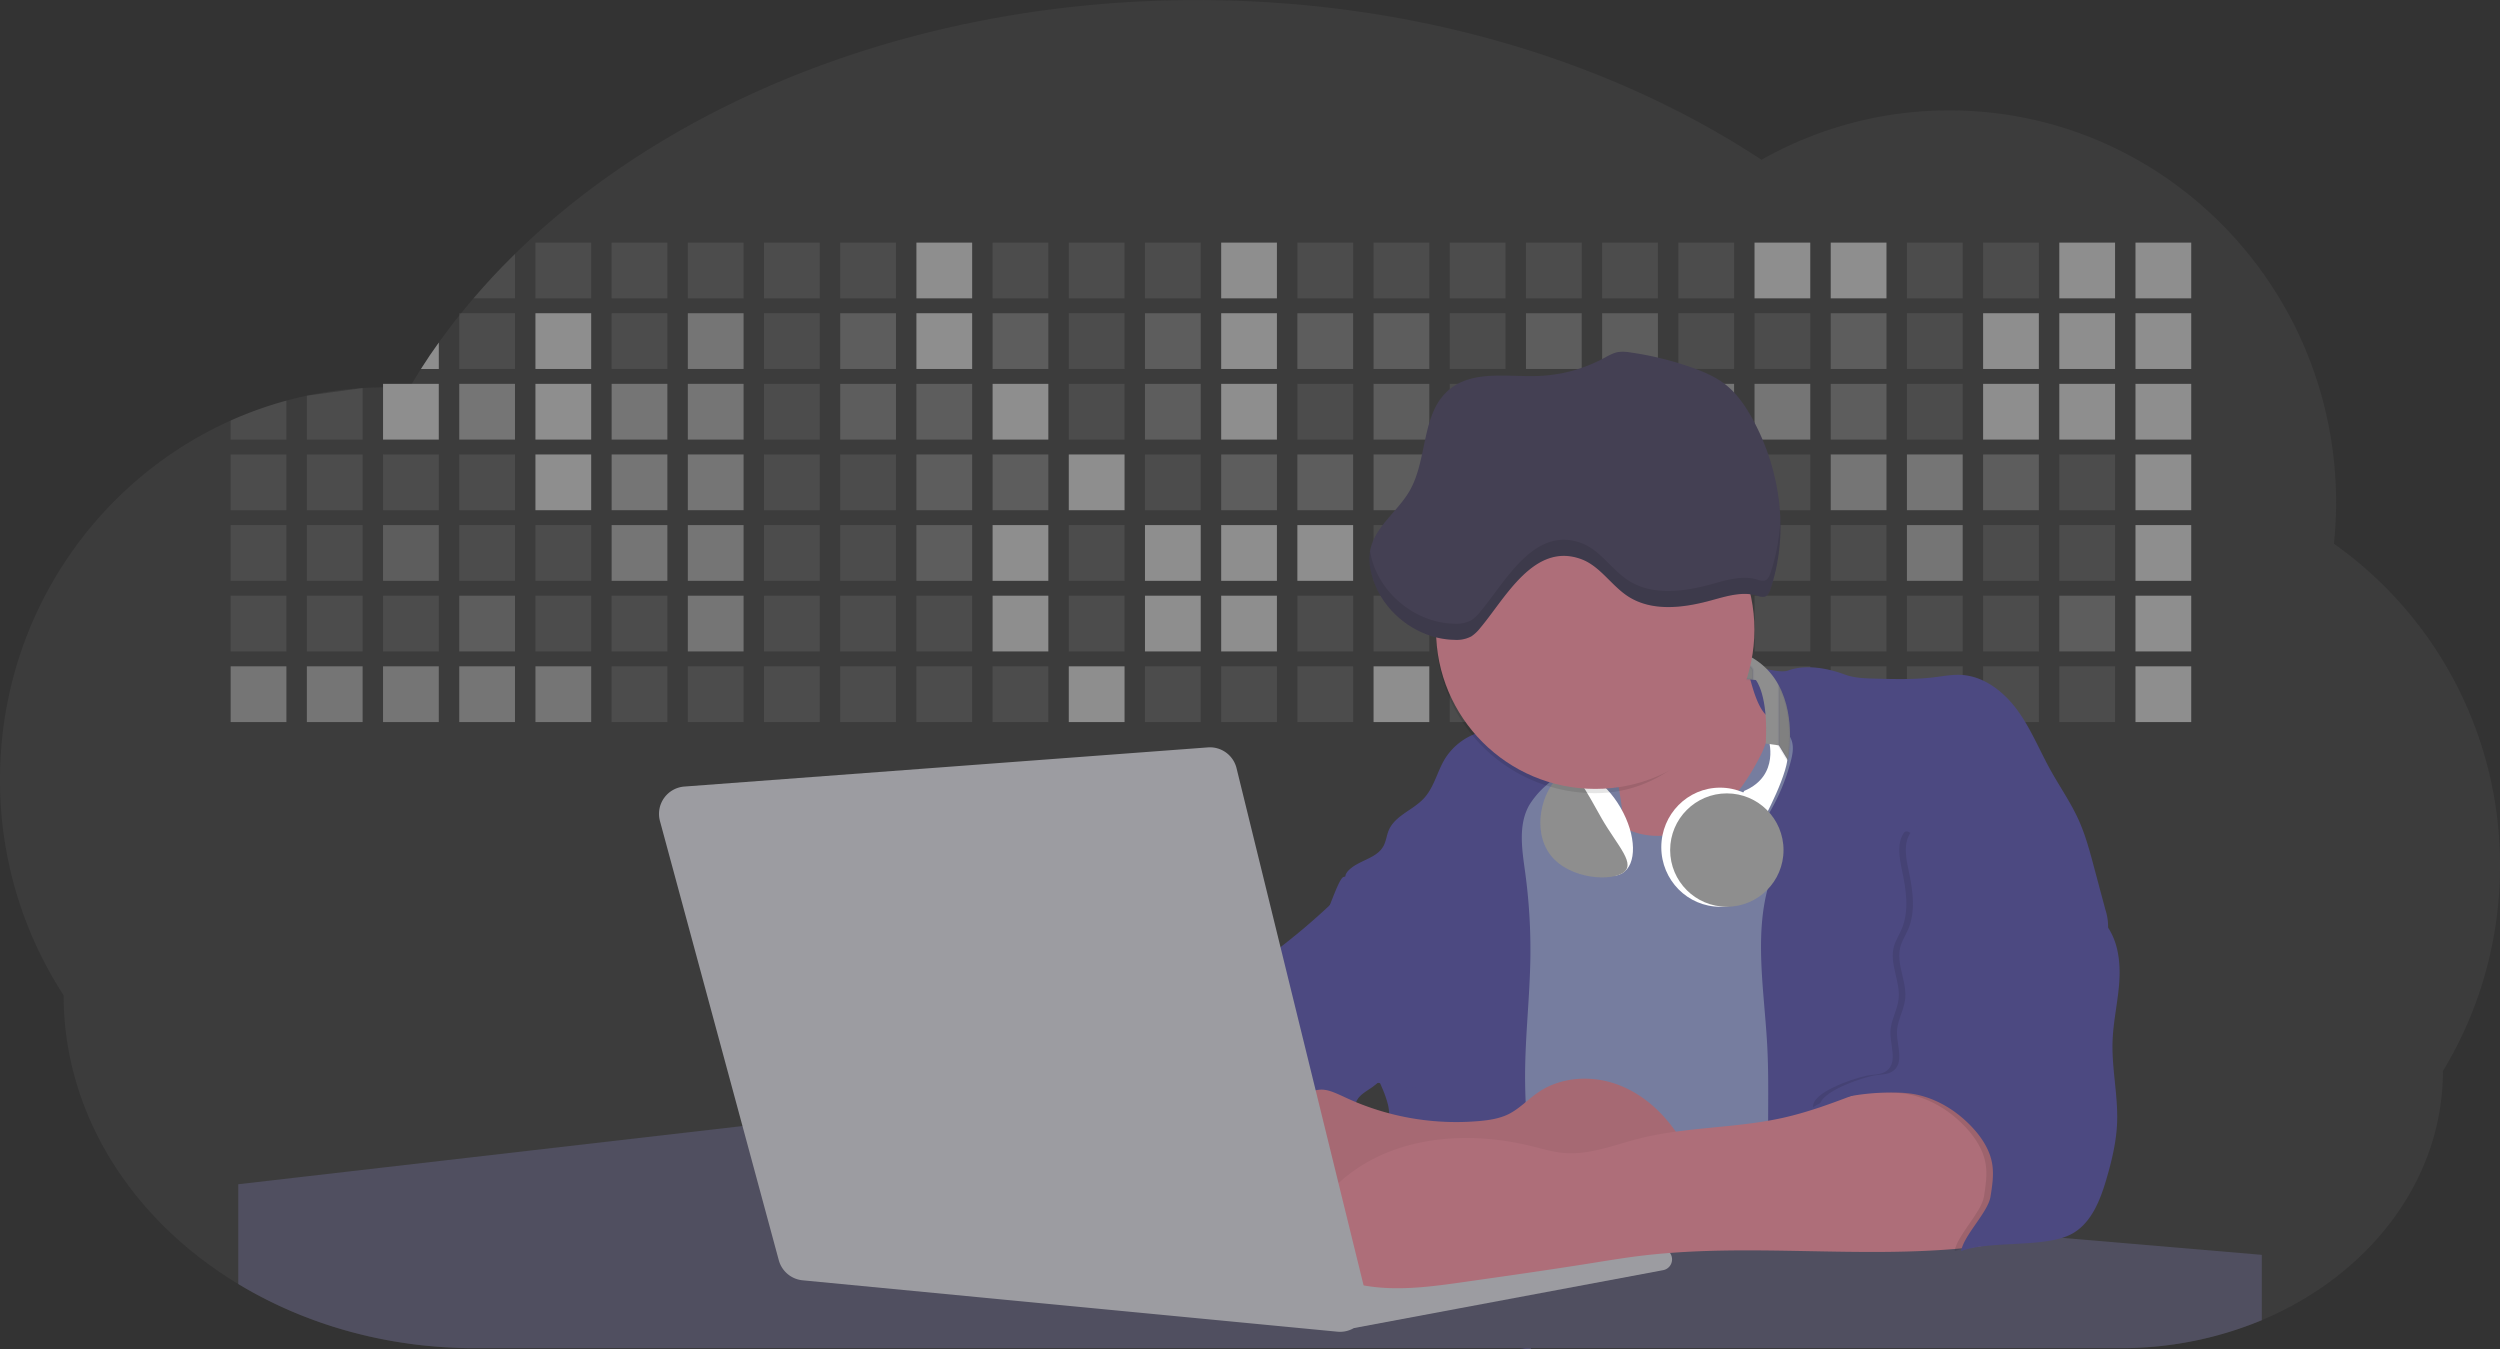 <svg id="aa7bae02-e79e-4d6b-a496-aba15f39787c" data-name="Layer 1" xmlns="http://www.w3.org/2000/svg" width="1144" height="617.32" viewBox="0 0 1144 617.32"><rect x="0" y="0" width="1144" height="617.32" fill="#333333" stroke="none"/><title>developer activity</title><path d="M1172,537.57a181.92,181.92,0,0,1-6.85,49.6,180.06,180.06,0,0,1-19.27,44.28c0,50.1-33.82,93.4-82.91,114a167.3,167.3,0,0,1-64.73,12.8H245.17c-40.25,0-77.55-10.86-108.14-29.36A185.76,185.76,0,0,1,112.2,711c-34-29.22-55.08-69.6-55.08-114.2A180.5,180.5,0,0,1,28,498.08c0-73.36,43.39-136.44,105.55-164.29a174.52,174.52,0,0,1,25.51-9.12q4.63-1.26,9.36-2.26a175.39,175.39,0,0,1,25.51-3.5q4.65-.29,9.35-.33H205c3.46,0,6.89.12,10.3.32l1.12-1.9q2.06-3.44,4.22-6.81,3.9-6.14,8.18-12.1,4.48-6.29,9.35-12.38l.83-1q2.76-3.44,5.64-6.8,9-10.49,19-20.35c72.11-70.68,185.08-116.18,312.08-116.18,98.82,0,189.15,27.55,258.34,73.07A174.18,174.18,0,0,1,920,191.86c97.74,0,177,80.37,177,179.51a184.9,184.9,0,0,1-1,18.78A180,180,0,0,1,1172,537.57Z" transform="translate(-28 -141.34)" fill="#8e8e8e" opacity="0.1"/><path d="M263.66,257.52v20.35h-19Q253.59,267.39,263.66,257.52Z" transform="translate(-28 -141.34)" fill="#8e8e8e" opacity="0.2"/><rect x="245.02" y="111.02" width="25.51" height="25.51" fill="#8e8e8e" opacity="0.2"/><rect x="279.88" y="111.02" width="25.51" height="25.51" fill="#8e8e8e" opacity="0.2"/><rect x="314.75" y="111.02" width="25.51" height="25.51" fill="#8e8e8e" opacity="0.2"/><rect x="349.61" y="111.02" width="25.51" height="25.51" fill="#8e8e8e" opacity="0.2"/><rect x="384.48" y="111.02" width="25.51" height="25.51" fill="#8e8e8e" opacity="0.2"/><rect x="419.35" y="111.02" width="25.51" height="25.51" fill="#8e8e8e"/><rect x="454.21" y="111.02" width="25.51" height="25.51" fill="#8e8e8e" opacity="0.2"/><rect x="489.08" y="111.02" width="25.51" height="25.51" fill="#8e8e8e" opacity="0.2"/><rect x="523.94" y="111.02" width="25.51" height="25.51" fill="#8e8e8e" opacity="0.2"/><rect x="558.81" y="111.02" width="25.51" height="25.51" fill="#8e8e8e"/><rect x="593.68" y="111.02" width="25.51" height="25.51" fill="#8e8e8e" opacity="0.2"/><rect x="628.54" y="111.02" width="25.51" height="25.51" fill="#8e8e8e" opacity="0.2"/><rect x="663.41" y="111.02" width="25.51" height="25.51" fill="#8e8e8e" opacity="0.2"/><rect x="698.28" y="111.02" width="25.51" height="25.51" fill="#8e8e8e" opacity="0.2"/><rect x="733.14" y="111.02" width="25.51" height="25.51" fill="#8e8e8e" opacity="0.2"/><rect x="768.01" y="111.02" width="25.51" height="25.51" fill="#8e8e8e" opacity="0.2"/><rect x="802.87" y="111.02" width="25.51" height="25.51" fill="#8e8e8e"/><rect x="837.74" y="111.02" width="25.51" height="25.51" fill="#8e8e8e"/><rect x="872.61" y="111.02" width="25.51" height="25.51" fill="#8e8e8e" opacity="0.2"/><rect x="907.47" y="111.02" width="25.51" height="25.51" fill="#8e8e8e" opacity="0.2"/><rect x="942.34" y="111.02" width="25.51" height="25.51" fill="#8e8e8e"/><rect x="977.2" y="111.02" width="25.51" height="25.51" fill="#8e8e8e"/><path d="M228.8,298.08v12.1h-8.18Q224.52,304,228.8,298.08Z" transform="translate(-28 -141.34)" fill="#8e8e8e"/><rect x="210.15" y="143.33" width="25.51" height="25.51" fill="#8e8e8e" opacity="0.2"/><rect x="245.02" y="143.33" width="25.51" height="25.51" fill="#8e8e8e"/><rect x="279.88" y="143.33" width="25.51" height="25.51" fill="#8e8e8e" opacity="0.2"/><rect x="314.75" y="143.33" width="25.51" height="25.51" fill="#8e8e8e" opacity="0.7"/><rect x="349.61" y="143.33" width="25.51" height="25.51" fill="#8e8e8e" opacity="0.2"/><rect x="384.48" y="143.33" width="25.51" height="25.51" fill="#8e8e8e" opacity="0.4"/><rect x="419.35" y="143.33" width="25.51" height="25.51" fill="#8e8e8e"/><rect x="454.21" y="143.33" width="25.51" height="25.51" fill="#8e8e8e" opacity="0.4"/><rect x="489.08" y="143.33" width="25.51" height="25.51" fill="#8e8e8e" opacity="0.2"/><rect x="523.94" y="143.33" width="25.51" height="25.51" fill="#8e8e8e" opacity="0.4"/><rect x="558.81" y="143.33" width="25.51" height="25.51" fill="#8e8e8e"/><rect x="593.68" y="143.33" width="25.51" height="25.51" fill="#8e8e8e" opacity="0.4"/><rect x="628.54" y="143.33" width="25.51" height="25.51" fill="#8e8e8e" opacity="0.4"/><rect x="663.41" y="143.33" width="25.51" height="25.51" fill="#8e8e8e" opacity="0.2"/><rect x="698.28" y="143.33" width="25.51" height="25.51" fill="#8e8e8e" opacity="0.4"/><rect x="733.14" y="143.33" width="25.51" height="25.51" fill="#8e8e8e" opacity="0.4"/><rect x="768.01" y="143.33" width="25.51" height="25.51" fill="#8e8e8e" opacity="0.2"/><rect x="802.87" y="143.33" width="25.51" height="25.51" fill="#8e8e8e" opacity="0.2"/><rect x="837.74" y="143.33" width="25.51" height="25.51" fill="#8e8e8e" opacity="0.4"/><rect x="872.61" y="143.33" width="25.51" height="25.51" fill="#8e8e8e" opacity="0.2"/><rect x="907.47" y="143.33" width="25.51" height="25.51" fill="#8e8e8e"/><rect x="942.34" y="143.33" width="25.51" height="25.51" fill="#8e8e8e"/><rect x="977.2" y="143.33" width="25.51" height="25.51" fill="#8e8e8e"/><path d="M159.06,324.67V342.5H133.55v-8.71A174.52,174.52,0,0,1,159.06,324.67Z" transform="translate(-28 -141.34)" fill="#8e8e8e" opacity="0.2"/><polygon points="165.93 177.57 165.93 201.16 140.42 201.16 140.42 181.07 165.93 177.57" fill="#8e8e8e" opacity="0.2"/><rect x="175.28" y="175.65" width="25.51" height="25.51" fill="#8e8e8e"/><rect x="210.15" y="175.65" width="25.51" height="25.51" fill="#8e8e8e" opacity="0.7"/><rect x="245.02" y="175.65" width="25.51" height="25.51" fill="#8e8e8e"/><rect x="279.88" y="175.65" width="25.51" height="25.51" fill="#8e8e8e" opacity="0.7"/><rect x="314.75" y="175.65" width="25.51" height="25.51" fill="#8e8e8e" opacity="0.7"/><rect x="349.61" y="175.65" width="25.51" height="25.51" fill="#8e8e8e" opacity="0.2"/><rect x="384.48" y="175.65" width="25.51" height="25.51" fill="#8e8e8e" opacity="0.4"/><rect x="419.35" y="175.65" width="25.51" height="25.51" fill="#8e8e8e" opacity="0.4"/><rect x="454.21" y="175.65" width="25.51" height="25.51" fill="#8e8e8e"/><rect x="489.08" y="175.65" width="25.51" height="25.51" fill="#8e8e8e" opacity="0.2"/><rect x="523.94" y="175.65" width="25.51" height="25.51" fill="#8e8e8e" opacity="0.4"/><rect x="558.81" y="175.65" width="25.51" height="25.51" fill="#8e8e8e"/><rect x="593.68" y="175.65" width="25.51" height="25.51" fill="#8e8e8e" opacity="0.2"/><rect x="628.54" y="175.65" width="25.51" height="25.51" fill="#8e8e8e" opacity="0.4"/><rect x="663.41" y="175.65" width="25.51" height="25.51" fill="#8e8e8e" opacity="0.2"/><rect x="698.28" y="175.65" width="25.51" height="25.51" fill="#8e8e8e"/><rect x="733.14" y="175.65" width="25.51" height="25.51" fill="#8e8e8e" opacity="0.2"/><rect x="768.01" y="175.65" width="25.51" height="25.51" fill="#8e8e8e" opacity="0.7"/><rect x="802.87" y="175.65" width="25.51" height="25.51" fill="#8e8e8e" opacity="0.7"/><rect x="837.74" y="175.65" width="25.51" height="25.51" fill="#8e8e8e" opacity="0.4"/><rect x="872.61" y="175.65" width="25.51" height="25.51" fill="#8e8e8e" opacity="0.2"/><rect x="907.47" y="175.65" width="25.51" height="25.51" fill="#8e8e8e"/><rect x="942.34" y="175.65" width="25.51" height="25.51" fill="#8e8e8e"/><rect x="977.2" y="175.65" width="25.51" height="25.51" fill="#8e8e8e"/><rect x="105.55" y="207.96" width="25.51" height="25.51" fill="#8e8e8e" opacity="0.2"/><rect x="140.42" y="207.96" width="25.51" height="25.51" fill="#8e8e8e" opacity="0.2"/><rect x="175.28" y="207.96" width="25.51" height="25.51" fill="#8e8e8e" opacity="0.2"/><rect x="210.15" y="207.96" width="25.51" height="25.51" fill="#8e8e8e" opacity="0.2"/><rect x="245.02" y="207.96" width="25.51" height="25.51" fill="#8e8e8e"/><rect x="279.88" y="207.96" width="25.51" height="25.51" fill="#8e8e8e" opacity="0.7"/><rect x="314.75" y="207.96" width="25.51" height="25.51" fill="#8e8e8e" opacity="0.7"/><rect x="349.61" y="207.96" width="25.51" height="25.51" fill="#8e8e8e" opacity="0.2"/><rect x="384.48" y="207.96" width="25.51" height="25.51" fill="#8e8e8e" opacity="0.2"/><rect x="419.35" y="207.96" width="25.51" height="25.51" fill="#8e8e8e" opacity="0.4"/><rect x="454.21" y="207.96" width="25.51" height="25.51" fill="#8e8e8e" opacity="0.4"/><rect x="489.08" y="207.96" width="25.51" height="25.51" fill="#8e8e8e"/><rect x="523.94" y="207.96" width="25.51" height="25.51" fill="#8e8e8e" opacity="0.2"/><rect x="558.81" y="207.96" width="25.51" height="25.51" fill="#8e8e8e" opacity="0.4"/><rect x="593.68" y="207.96" width="25.51" height="25.51" fill="#8e8e8e" opacity="0.4"/><rect x="628.54" y="207.96" width="25.51" height="25.51" fill="#8e8e8e" opacity="0.4"/><rect x="663.41" y="207.96" width="25.51" height="25.51" fill="#8e8e8e" opacity="0.4"/><rect x="698.28" y="207.96" width="25.51" height="25.51" fill="#8e8e8e" opacity="0.2"/><rect x="733.14" y="207.96" width="25.51" height="25.51" fill="#8e8e8e" opacity="0.2"/><rect x="768.01" y="207.96" width="25.51" height="25.51" fill="#8e8e8e" opacity="0.2"/><rect x="802.87" y="207.96" width="25.51" height="25.51" fill="#8e8e8e" opacity="0.2"/><rect x="837.74" y="207.96" width="25.51" height="25.51" fill="#8e8e8e" opacity="0.7"/><rect x="872.61" y="207.96" width="25.51" height="25.51" fill="#8e8e8e" opacity="0.7"/><rect x="907.47" y="207.96" width="25.51" height="25.51" fill="#8e8e8e" opacity="0.4"/><rect x="942.34" y="207.96" width="25.51" height="25.51" fill="#8e8e8e" opacity="0.2"/><rect x="977.2" y="207.96" width="25.51" height="25.51" fill="#8e8e8e"/><rect x="105.55" y="240.28" width="25.51" height="25.51" fill="#8e8e8e" opacity="0.2"/><rect x="140.42" y="240.28" width="25.51" height="25.51" fill="#8e8e8e" opacity="0.2"/><rect x="175.28" y="240.28" width="25.51" height="25.51" fill="#8e8e8e" opacity="0.4"/><rect x="210.15" y="240.28" width="25.51" height="25.51" fill="#8e8e8e" opacity="0.2"/><rect x="245.02" y="240.28" width="25.51" height="25.51" fill="#8e8e8e" opacity="0.2"/><rect x="279.88" y="240.28" width="25.51" height="25.51" fill="#8e8e8e" opacity="0.7"/><rect x="314.75" y="240.28" width="25.51" height="25.51" fill="#8e8e8e" opacity="0.7"/><rect x="349.61" y="240.28" width="25.51" height="25.51" fill="#8e8e8e" opacity="0.2"/><rect x="384.48" y="240.28" width="25.51" height="25.51" fill="#8e8e8e" opacity="0.2"/><rect x="419.35" y="240.28" width="25.51" height="25.51" fill="#8e8e8e" opacity="0.4"/><rect x="454.21" y="240.28" width="25.51" height="25.51" fill="#8e8e8e"/><rect x="489.08" y="240.28" width="25.51" height="25.51" fill="#8e8e8e" opacity="0.2"/><rect x="523.94" y="240.28" width="25.51" height="25.51" fill="#8e8e8e"/><rect x="558.81" y="240.28" width="25.51" height="25.51" fill="#8e8e8e"/><rect x="593.68" y="240.28" width="25.51" height="25.51" fill="#8e8e8e"/><rect x="628.54" y="240.28" width="25.51" height="25.51" fill="#8e8e8e" opacity="0.2"/><rect x="663.41" y="240.28" width="25.51" height="25.51" fill="#8e8e8e"/><rect x="698.28" y="240.28" width="25.51" height="25.51" fill="#8e8e8e" opacity="0.2"/><rect x="733.14" y="240.28" width="25.51" height="25.51" fill="#8e8e8e" opacity="0.2"/><rect x="768.01" y="240.28" width="25.51" height="25.51" fill="#8e8e8e" opacity="0.2"/><rect x="802.87" y="240.28" width="25.51" height="25.51" fill="#8e8e8e" opacity="0.2"/><rect x="837.74" y="240.28" width="25.51" height="25.51" fill="#8e8e8e" opacity="0.2"/><rect x="872.61" y="240.28" width="25.51" height="25.51" fill="#8e8e8e" opacity="0.7"/><rect x="907.47" y="240.28" width="25.51" height="25.51" fill="#8e8e8e" opacity="0.2"/><rect x="942.34" y="240.28" width="25.51" height="25.51" fill="#8e8e8e" opacity="0.2"/><rect x="977.2" y="240.28" width="25.51" height="25.51" fill="#8e8e8e"/><rect x="105.55" y="272.59" width="25.51" height="25.51" fill="#8e8e8e" opacity="0.2"/><rect x="140.42" y="272.59" width="25.51" height="25.51" fill="#8e8e8e" opacity="0.2"/><rect x="175.28" y="272.59" width="25.51" height="25.51" fill="#8e8e8e" opacity="0.2"/><rect x="210.15" y="272.59" width="25.51" height="25.51" fill="#8e8e8e" opacity="0.4"/><rect x="245.02" y="272.59" width="25.51" height="25.51" fill="#8e8e8e" opacity="0.2"/><rect x="279.88" y="272.59" width="25.51" height="25.51" fill="#8e8e8e" opacity="0.2"/><rect x="314.75" y="272.59" width="25.51" height="25.51" fill="#8e8e8e" opacity="0.7"/><rect x="349.61" y="272.59" width="25.51" height="25.51" fill="#8e8e8e" opacity="0.2"/><rect x="384.48" y="272.59" width="25.51" height="25.51" fill="#8e8e8e" opacity="0.2"/><rect x="419.35" y="272.59" width="25.51" height="25.51" fill="#8e8e8e" opacity="0.2"/><rect x="454.21" y="272.59" width="25.51" height="25.51" fill="#8e8e8e"/><rect x="489.08" y="272.59" width="25.51" height="25.51" fill="#8e8e8e" opacity="0.2"/><rect x="523.94" y="272.59" width="25.51" height="25.51" fill="#8e8e8e"/><rect x="558.81" y="272.59" width="25.51" height="25.51" fill="#8e8e8e"/><rect x="593.68" y="272.59" width="25.51" height="25.51" fill="#8e8e8e" opacity="0.2"/><rect x="628.54" y="272.59" width="25.51" height="25.51" fill="#8e8e8e" opacity="0.2"/><rect x="663.41" y="272.59" width="25.51" height="25.51" fill="#8e8e8e" opacity="0.2"/><rect x="698.28" y="272.59" width="25.51" height="25.51" fill="#8e8e8e" opacity="0.2"/><rect x="733.14" y="272.59" width="25.51" height="25.51" fill="#8e8e8e" opacity="0.2"/><rect x="768.01" y="272.59" width="25.51" height="25.51" fill="#8e8e8e" opacity="0.2"/><rect x="802.87" y="272.59" width="25.51" height="25.51" fill="#8e8e8e" opacity="0.2"/><rect x="837.74" y="272.59" width="25.51" height="25.51" fill="#8e8e8e" opacity="0.2"/><rect x="872.61" y="272.59" width="25.51" height="25.51" fill="#8e8e8e" opacity="0.2"/><rect x="907.47" y="272.59" width="25.51" height="25.51" fill="#8e8e8e" opacity="0.2"/><rect x="942.34" y="272.59" width="25.51" height="25.51" fill="#8e8e8e" opacity="0.4"/><rect x="977.2" y="272.59" width="25.51" height="25.51" fill="#8e8e8e"/><rect x="105.55" y="304.91" width="25.51" height="25.51" fill="#8e8e8e" opacity="0.7"/><rect x="140.42" y="304.91" width="25.51" height="25.51" fill="#8e8e8e" opacity="0.7"/><rect x="175.28" y="304.91" width="25.51" height="25.51" fill="#8e8e8e" opacity="0.7"/><rect x="210.15" y="304.91" width="25.51" height="25.51" fill="#8e8e8e" opacity="0.7"/><rect x="245.02" y="304.91" width="25.51" height="25.51" fill="#8e8e8e" opacity="0.7"/><rect x="279.88" y="304.91" width="25.51" height="25.51" fill="#8e8e8e" opacity="0.2"/><rect x="314.75" y="304.91" width="25.51" height="25.51" fill="#8e8e8e" opacity="0.2"/><rect x="349.61" y="304.91" width="25.51" height="25.51" fill="#8e8e8e" opacity="0.2"/><rect x="384.48" y="304.91" width="25.51" height="25.51" fill="#8e8e8e" opacity="0.2"/><rect x="419.35" y="304.91" width="25.51" height="25.51" fill="#8e8e8e" opacity="0.2"/><rect x="454.21" y="304.91" width="25.51" height="25.51" fill="#8e8e8e" opacity="0.2"/><rect x="489.08" y="304.91" width="25.51" height="25.51" fill="#8e8e8e"/><rect x="523.94" y="304.91" width="25.51" height="25.51" fill="#8e8e8e" opacity="0.2"/><rect x="558.81" y="304.91" width="25.51" height="25.51" fill="#8e8e8e" opacity="0.2"/><rect x="593.68" y="304.91" width="25.51" height="25.51" fill="#8e8e8e" opacity="0.2"/><rect x="628.54" y="304.91" width="25.51" height="25.51" fill="#8e8e8e"/><rect x="663.41" y="304.91" width="25.51" height="25.51" fill="#8e8e8e" opacity="0.2"/><rect x="698.28" y="304.91" width="25.51" height="25.51" fill="#8e8e8e" opacity="0.2"/><rect x="733.14" y="304.91" width="25.51" height="25.51" fill="#8e8e8e" opacity="0.2"/><rect x="768.01" y="304.91" width="25.51" height="25.51" fill="#8e8e8e" opacity="0.2"/><rect x="802.87" y="304.91" width="25.51" height="25.51" fill="#8e8e8e" opacity="0.2"/><rect x="837.74" y="304.91" width="25.51" height="25.51" fill="#8e8e8e" opacity="0.2"/><rect x="872.61" y="304.91" width="25.51" height="25.51" fill="#8e8e8e" opacity="0.2"/><rect x="907.47" y="304.91" width="25.51" height="25.51" fill="#8e8e8e" opacity="0.2"/><rect x="942.34" y="304.91" width="25.51" height="25.51" fill="#8e8e8e" opacity="0.2"/><rect x="977.2" y="304.91" width="25.51" height="25.51" fill="#8e8e8e"/><circle cx="734.52" cy="363.89" r="34.87" fill="#767d9f"/><path d="M760.71,460.87q5.22,22.78,8.86,45.9c.73,4.58,1.38,9.41-.28,13.74-1.39,3.61-4.22,6.43-6.44,9.59s-3.9,7.21-2.55,10.83,5.29,5.6,9.05,6.62c10.76,2.9,22.23.79,32.94-2.35a53.29,53.29,0,0,0,13.81-5.72c4.54-2.88,8.26-6.88,11.68-11,15.61-18.93,25.83-41.65,35.45-64.23a39.12,39.12,0,0,1-33.11-13.34c-3.94-4.63-6.83-11.08-4.61-16.74-6.51,3.57-14.24,3.81-21.25,6.25a75.49,75.49,0,0,0-12.5,6.15q-7.18,4.15-14.28,8.46C772.07,458.29,767,461.19,760.71,460.87Z" transform="translate(-28 -141.34)" fill="#ae6e79"/><path d="M833.64,487.05c-6.11,11.89-14.06,23.32-25.41,30.4s-26.63,9-38,2c-5.6-3.42-9.84-8.62-14.73-13s-11-8.13-17.57-7.56c-7.24.63-12.91,6.28-17.76,11.69-7.36,8.22-14.47,16.79-19.68,26.52-10,18.7-12.37,40.56-11.93,61.76s3.51,42.29,3.58,63.49c.1,26.08-4.32,51.95-8.79,77.64,41.1-5.06,82.25,6,123.44,10.19,26.36,2.71,52.92,2.65,79.42,2.58,4.66,0,9.62-.12,13.5-2.7a18.2,18.2,0,0,0,5.59-6.64c3.66-6.75,5.13-14.45,6.15-22.06,2.59-19.22,2.67-38.68,2.74-58.08.18-47,.35-94.17-5.62-140.8-1.47-11.47-3.35-23-7.75-33.73s-11.58-20.6-21.62-26.35c-6.45-3.7-21.4-10.14-29-6.41C841.67,460.15,837.73,479.09,833.64,487.05Z" transform="translate(-28 -141.34)" fill="#767d9f"/><path d="M836.68,619.77c-1.55-29-7.86-59.95,5.57-85.69,3.3-6.32-8.54-14.21-4.88-20.33a92.08,92.08,0,0,0,10.06-23.93c.76-2.89,1.37-5.95.65-8.85-1.33-5.29-6.56-8.44-11-11.66-4.9-3.56-7.42-14.41-9-20.28s12.57,1.2,18.26-.89c7.9-2.89,17.94-1.07,25.82,1.86,4.4,1.62,9.18,1.76,13.87,1.88,9.11.24,18.25.47,27.29-.65,4.06-.51,8.13-1.28,12.21-1.05,10.41.59,19.46,7.71,25.62,16.13s10.08,18.23,15.13,27.35c4.21,7.6,9.23,14.78,12.82,22.69,3.18,7,5.19,14.52,7.18,22l5.13,19.19a25.58,25.58,0,0,1,1.26,8.51c-.26,3.07-1.62,5.93-3,8.66A164.12,164.12,0,0,1,971,603.2c-10.79,13.23-23.89,25.16-30.3,41-2.5,6.17-3.89,12.73-5.16,19.27a707.94,707.94,0,0,0-10.9,79.15,174.2,174.2,0,0,0-36.52-12.21,177.61,177.61,0,0,0-19-3c-5.59-.58-12.8.52-18.12-1-8.9-2.53-9.88-17.58-11.23-25.46-2.16-12.55-2.59-25.32-2.67-38C837,648.53,837.45,634.14,836.68,619.77Z" transform="translate(-28 -141.34)" fill="#4c4981"/><path d="M641.23,565.54c4.21,24,8.85,48.07,18,70.62-.23.22-.46.42-.69.62-.81.69-1.65,1.34-2.53,2-2.05,1.44-4.3,2.66-6,4.54a8,8,0,0,0-1.5,2.45,5.48,5.48,0,0,0,0,4.47c-4.77,2.11-10.31,1.46-15.66,1.26-4.61-.17-9.08,0-12.78,2.53-5.14,3.54-6.69,10.34-7.52,16.52q-.46,3.38-.79,6.77-.32,3.15-.52,6.32a188.61,188.61,0,0,0-.19,21q.08,1.92.21,3.84c-16.34-.39-31.23-8.91-45.32-17.19-3.22-1.89-6.54-3.88-8.63-7A15.8,15.8,0,0,1,555,674c0-.51.09-1,.16-1.52a41.58,41.58,0,0,1,2.29-8.68,107.2,107.2,0,0,1,19.19-32.65c3.58-4.18,7.61-8.27,9.28-13.52.73-2.29,1-4.72,1.74-7,3.32-9.88,15.3-14.55,19.4-24.14,1-2.29,1.46-4.8,2.7-7a17.63,17.63,0,0,1,4.25-4.75c.73-.61,1.49-1.2,2.24-1.79q10.54-8.26,20.31-17.45,1.82-1.71,3.6-3.46A59.48,59.48,0,0,0,641.23,565.54Z" transform="translate(-28 -141.34)" fill="#4c4981"/><path d="M742,494.56c-1.44,1.52-3,2.95-4.53,4.37l-.41.37-1.62,1.5a39,39,0,0,0-7.55,8.79l-.17.28c-5.1,9.13-3.21,20.37-1.79,30.74a261.55,261.55,0,0,1,2.37,39c-.26,18-2.38,35.88-2.42,53.86,0,4.08.09,8.15.27,12.23.29,6.63.79,13.25,1.39,19.87.65,7.26,1.43,14.51,2.16,21.76.58,5.61,1.13,11.21,1.59,16.81.23,2.9.45,5.79.63,8.69.21,3.4.38,6.81.48,10.21h0c.07,2.16.11,4.31.11,6.47,0,1.23,0,2.45,0,3.67q0,3.51-.19,7-.2,4.49-.61,9c-.31,3.27-.86,6.84-3.16,9.14-.14.14-.29.27-.44.4l-3.24-.4a332.72,332.72,0,0,0-67.3-1.2c.49-3.38.94-6.75,1.38-10.14.2-1.6.4-3.21.59-4.82q.33-2.76.63-5.52c.23-2,.44-4,.64-6q.78-7.73,1.37-15.47.87-11.29,1.32-22.62.22-5.41.34-10.83.17-6.72.16-13.45,0-6.54-.11-13.1c0-1.44-.06-2.88-.18-4.31a27.35,27.35,0,0,0-.53-3.83,49.87,49.87,0,0,0-3-8.48c-.22-.52-.43-1-.64-1.55-.12-.27-.23-.55-.34-.82,5.76-5.13,9.86-12,13.8-18.76,6.39-10.89,12.93-22.26,14-34.84s-5.18-26.71-17.2-30.55c-3.27-1-6.73-1.28-10.1-1.87-3.18-.56-9.81-1.83-13.49-4.11q-3,3.08-6,6.05a22.15,22.15,0,0,1,2.17-8.71l1.42.07a2.71,2.71,0,0,1-.16-1c0-1.07.74-2.28,2.32-3.62,4.71-4,12.12-4.89,15.09-10.3,1.24-2.25,1.45-4.93,2.45-7.29,2.87-6.73,11.11-9.21,16.07-14.59s6.2-13,10.21-19a28.62,28.62,0,0,1,12-10c.4-.19.81-.38,1.22-.55,8.3-3.55,18.16-4.36,26.76-4.34,3.34,0,12,.1,16.24,1.79a5.32,5.32,0,0,1,1.85,1.13C752.37,480.61,745.34,491,742,494.56Z" transform="translate(-28 -141.34)" fill="#4c4981"/><path d="M642.72,542.69a60.88,60.88,0,0,1,46.74,4.87c7.2,4,13.66,9.58,17.62,16.78,5.95,10.8,5.69,23.82,5.27,36.15-.21,6.17-.48,12.56-3.2,18.1C706,625,700.06,629.4,694,633a42.24,42.24,0,0,1-12.32,5.33c-6.72,1.46-13.7.22-20.47-1-7.36-1.36-15.26-3-20.37-8.48-3-3.18-4.64-7.31-6.26-11.35q-3.49-8.75-7-17.48c-4.05-10.11-5.42-18.52-.07-28.37,2.43-4.49,5.4-8.69,7.8-13.21C636.51,556.14,640.81,543.28,642.72,542.69Z" transform="translate(-28 -141.34)" fill="#4c4981"/><path d="M1063,715.56v29.9a167.3,167.3,0,0,1-64.73,12.8H728.58c-.14.14-.29.27-.44.4l-3.24-.4H245.17c-40.25,0-77.55-10.86-108.14-29.36V683.25l230.72-26.63.18,0L502.29,668l34.77,3,18.06,1.53,37.38,3.17,19.23,1.63,28,2.38,3.94.33,20.18,1.71L691.23,684l38.5,3.26,64.18,5.45,45.15,3.83,74.14,6.29,14.1,1.19,1.52.13,1.32.11,18.62,1.58,20.44,1.74,2.37.2Z" transform="translate(-28 -141.34)" fill="#504f60"/><polygon points="764 573.12 474.86 523.77 463.65 580.46 596.19 596.33 637 601.44 749.26 579.33 764 573.12" fill="#9c9ca1"/><path d="M642.33,739.94l144.86-27.23a5,5,0,0,1,5.94,4.93h0a5,5,0,0,1-4.09,4.93L647.57,749.06Z" transform="translate(-28 -141.34)" fill="#9c9ca1"/><path d="M705.17,654.31c4.51-.42,9.08-1.13,13.14-3.13,5-2.49,8.89-6.78,13.52-9.94,10.18-7,23.8-7.94,35.47-3.92s21.41,12.63,28.23,22.91c4.53,6.85,7.93,15.59,4.73,23.15a30.51,30.51,0,0,1-4.12,6.44l-8.34,10.9a29,29,0,0,1-5.66,6.09c-3.12,2.27-7,3.2-10.82,3.76-10.15,1.48-20.48.64-30.71,1.32-17.57,1.17-34.73,6.83-52.34,6.64-10.12-.11-20.11-2.15-30-4.19l-43.77-9c-7.62-1.56-16.23-3.84-19.82-10.75-1.61-3.11-1.91-6.71-2.1-10.21-.52-9.64,0-20.36,6.68-27.31,6.28-6.52,16.21-8.58,23.71-13.4,9.18-5.91,12.21-4,21.89.44A120,120,0,0,0,705.17,654.31Z" transform="translate(-28 -141.34)" fill="#ae6e79"/><path d="M705.17,654.31c4.51-.42,9.08-1.13,13.14-3.13,5-2.49,8.89-6.78,13.52-9.94,10.18-7,23.8-7.94,35.47-3.92s21.41,12.63,28.23,22.91c4.53,6.85,7.93,15.59,4.73,23.15a30.51,30.51,0,0,1-4.12,6.44l-8.34,10.9a29,29,0,0,1-5.66,6.09c-3.12,2.27-7,3.2-10.82,3.76-10.15,1.48-20.48.64-30.71,1.32-17.57,1.17-34.73,6.83-52.34,6.64-10.12-.11-20.11-2.15-30-4.19l-43.77-9c-7.62-1.56-16.23-3.84-19.82-10.75-1.61-3.11-1.91-6.71-2.1-10.21-.52-9.64,0-20.36,6.68-27.31,6.28-6.52,16.21-8.58,23.71-13.4,9.18-5.91,12.21-4,21.89.44A120,120,0,0,0,705.17,654.31Z" transform="translate(-28 -141.34)" opacity="0.05"/><path d="M880.94,640.6c-12.28,4.75-24.63,9.52-37.49,12.35-21.56,4.75-44.12,4-65.51,9.43-11.3,2.88-22.53,7.52-34.14,6.58-5.19-.42-10.2-2-15.25-3.2-28.37-7-60.62-4.73-83.66,13.27-7.88,6.15-14.33,13.82-20.18,22a14.7,14.7,0,0,0,5.91,21.88A86.62,86.62,0,0,0,659,730.48c13.13,1.16,26.32-.7,39.38-2.56,19.38-2.75,38.77-5.51,58.1-8.6,6.94-1.11,13.88-2.26,20.86-3.14,50.23-6.35,101.37,1.37,151.73-3.93,5.09-.54,10.27-1.24,14.9-3.41,11.72-5.5,17.52-20,15.1-32.74s-11.76-23.33-23-29.83c-9.42-5.47-19.58-7.68-30.07-10C896.26,634,890.32,637,880.94,640.6Z" transform="translate(-28 -141.34)" fill="#ae6e79"/><path d="M988.67,564.44c5.54,7.26,6.72,17,6.12,26.09s-2.76,18.08-3.08,27.21c-.44,12.52,2.58,25,2.07,37.48-.36,8.73-2.43,17.29-4.88,25.67-2.89,9.89-7.07,20.52-16.2,25.27-12.12,6.31-37.54,2.76-50.29,7.7,1.16-7.23,12.28-17.7,13.44-24.93.8-5,1.61-10.14.75-15.15-1.1-6.39-4.85-12.06-9.3-16.78-7.08-7.51-16.32-13.16-26.47-15s-35-.33-43.12,6.08c-1-6.62,17.6-13,24.14-14.43,3.26-.73,7-.32,9.61-2.39,5-3.92,1.37-11.73,1.61-18,.19-5,3.11-9.58,3.7-14.58,1-8-4.22-16.15-2.17-24,.76-2.9,2.45-5.45,3.62-8.21,3.56-8.45,2-18.09.1-27.07-1.18-5.64-2.33-12,.81-16.81,2.91-4.49,11.17,11.5,16.46,10.76,17.47-2.45,33.28-15.4,47.39-4.8,7.19,5.4,8.13,11,11,18.71C976.77,554.6,984,558.36,988.67,564.44Z" transform="translate(-28 -141.34)" opacity="0.1"/><path d="M991.67,564.44c5.54,7.26,6.72,17,6.12,26.09s-2.76,18.08-3.08,27.21c-.44,12.52,2.58,25,2.07,37.48-.36,8.73-2.43,17.29-4.88,25.67-2.89,9.89-7.07,20.52-16.2,25.27-12.12,6.31-37.54,2.76-50.29,7.7,1.16-7.23,12.28-17.7,13.44-24.93.8-5,1.61-10.14.75-15.15-1.1-6.39-4.85-12.06-9.3-16.78-7.08-7.51-16.32-13.16-26.47-15s-35-.33-43.12,6.08c-1-6.62,17.6-13,24.14-14.43,3.26-.73,7-.32,9.61-2.39,5-3.92,1.37-11.73,1.61-18,.19-5,3.11-9.58,3.7-14.58,1-8-4.22-16.15-2.17-24,.76-2.9,2.45-5.45,3.62-8.21,3.56-8.45,2-18.09.1-27.07-1.18-5.64-2.33-12,.81-16.81,2.91-4.49,8.6-6.19,13.89-6.94a68.42,68.42,0,0,1,50,12.9c7.19,5.4,8.13,11,11,18.71C979.77,554.6,987,558.36,991.67,564.44Z" transform="translate(-28 -141.34)" fill="#4c4981"/><path d="M330,517.06,384.37,718a12.55,12.55,0,0,0,10.91,9.21L640,750.72a12.54,12.54,0,0,0,13.38-15.48L593.84,492.86a12.54,12.54,0,0,0-13.12-9.51L341.13,501.27A12.54,12.54,0,0,0,330,517.06Z" transform="translate(-28 -141.34)" fill="#9c9ca1"/><ellipse cx="787.11" cy="387.68" rx="26.9" ry="27.25" fill="#fff"/><path d="M837.2,479.31s5.67,16.86-11.06,23.95L824,507l10.48,10.34S847.4,493.77,846,485.4C846,485.4,844,476.9,837.2,479.31Z" transform="translate(-28 -141.34)" fill="#fff"/><circle cx="790.2" cy="388.99" r="25.94" fill="#8e8e8e"/><path d="M846.13,489.23l-4.12-6.8-6-.85c1.28-22.39-4.53-29.06-4.53-29.06l-1.35-.13-5.88-.57-11.06-11.48v-3.26c15.54,1.85,24.13,9.23,28.77,17.88C850.16,470.14,846.13,489.23,846.13,489.23Z" transform="translate(-28 -141.34)" fill="#8e8e8e"/><path d="M830.18,448.27v4.12l-5.88-.57-11.06-11.48S830.35,444.17,830.18,448.27Z" transform="translate(-28 -141.34)" stroke="#4c4981" stroke-miterlimit="10" opacity="0.1"/><path d="M846.13,489.23l-4.12-6.8V455C850.16,470.14,846.13,489.23,846.13,489.23Z" transform="translate(-28 -141.34)" stroke="#4c4981" stroke-miterlimit="10" opacity="0.1"/><ellipse cx="757.11" cy="518.2" rx="14.43" ry="26.32" transform="translate(-185.67 306.64) rotate(-30)" fill="#fff"/><path d="M761,516c7.27,12.59,16.19,21,9.29,25s-27,2-34.27-10.6-.67-30,6.23-34S753.72,503.38,761,516Z" transform="translate(-28 -141.34)" fill="#8e8e8e"/><path d="M825.73,425.3c0,40.23-27.53,79-67.76,79a72.85,72.85,0,0,1,0-145.7C798.2,358.64,825.73,385.06,825.73,425.3Z" transform="translate(-28 -141.34)" opacity="0.1"/><circle cx="729.97" cy="288.15" r="72.85" fill="#ae6e79"/><path d="M751.57,397.21c8.67,3.19,13.8,12.15,21.58,17.14,11,7,25.32,5.19,37.88,1.73,7-1.91,14.32-4.24,21.21-2.12a6,6,0,0,0,3.23.46c1.5-.43,2.24-2.09,2.73-3.57,8.52-25.4,4.69-54.17-8.17-77.67-3.32-6.06-7.3-11.92-12.78-16.13-4.32-3.31-9.4-5.48-14.52-7.33a145,145,0,0,0-28.88-7.13,17.94,17.94,0,0,0-5.27-.17c-2.41.39-4.57,1.69-6.72,2.85A68.78,68.78,0,0,1,732,313.38c-14,.53-30-2.77-40.79,6.21-13,10.77-9.76,31.78-18.19,46.4-5.58,9.67-16.34,16.69-18.11,27.7a25.57,25.57,0,0,0,.63,10.07c4.12,16.94,20.52,30.06,38,30.37a14.42,14.42,0,0,0,7.76-1.59,17.55,17.55,0,0,0,4.09-3.89C716.84,415.09,729.94,389.25,751.57,397.21Z" transform="translate(-28 -141.34)" fill="#444053"/><path d="M838.2,403.48c-.49,1.48-1.23,3.14-2.73,3.57a6,6,0,0,1-3.23-.46c-6.89-2.12-14.25.21-21.2,2.12-12.57,3.46-26.92,5.31-37.88-1.73-7.79-5-12.91-14-21.59-17.14-21.63-8-34.73,17.88-46.21,31.44a17.55,17.55,0,0,1-4.09,3.89,14.42,14.42,0,0,1-7.76,1.59c-17.42-.31-33.83-13.43-38-30.37-.23-1-.43-2-.58-3,0,.09,0,.17-.05.26a25.57,25.57,0,0,0,.63,10.07c4.12,16.94,20.53,30.06,38,30.37a14.42,14.42,0,0,0,7.76-1.59,17.55,17.55,0,0,0,4.09-3.89c11.48-13.56,24.58-39.4,46.21-31.44,8.68,3.19,13.8,12.15,21.59,17.14,11,7,25.31,5.19,37.88,1.73,7-1.91,14.31-4.24,21.2-2.12a6,6,0,0,0,3.23.46c1.5-.43,2.24-2.09,2.73-3.57a90.29,90.29,0,0,0,4.48-32.26A88.8,88.8,0,0,1,838.2,403.48Z" transform="translate(-28 -141.34)" opacity="0.1"/></svg>